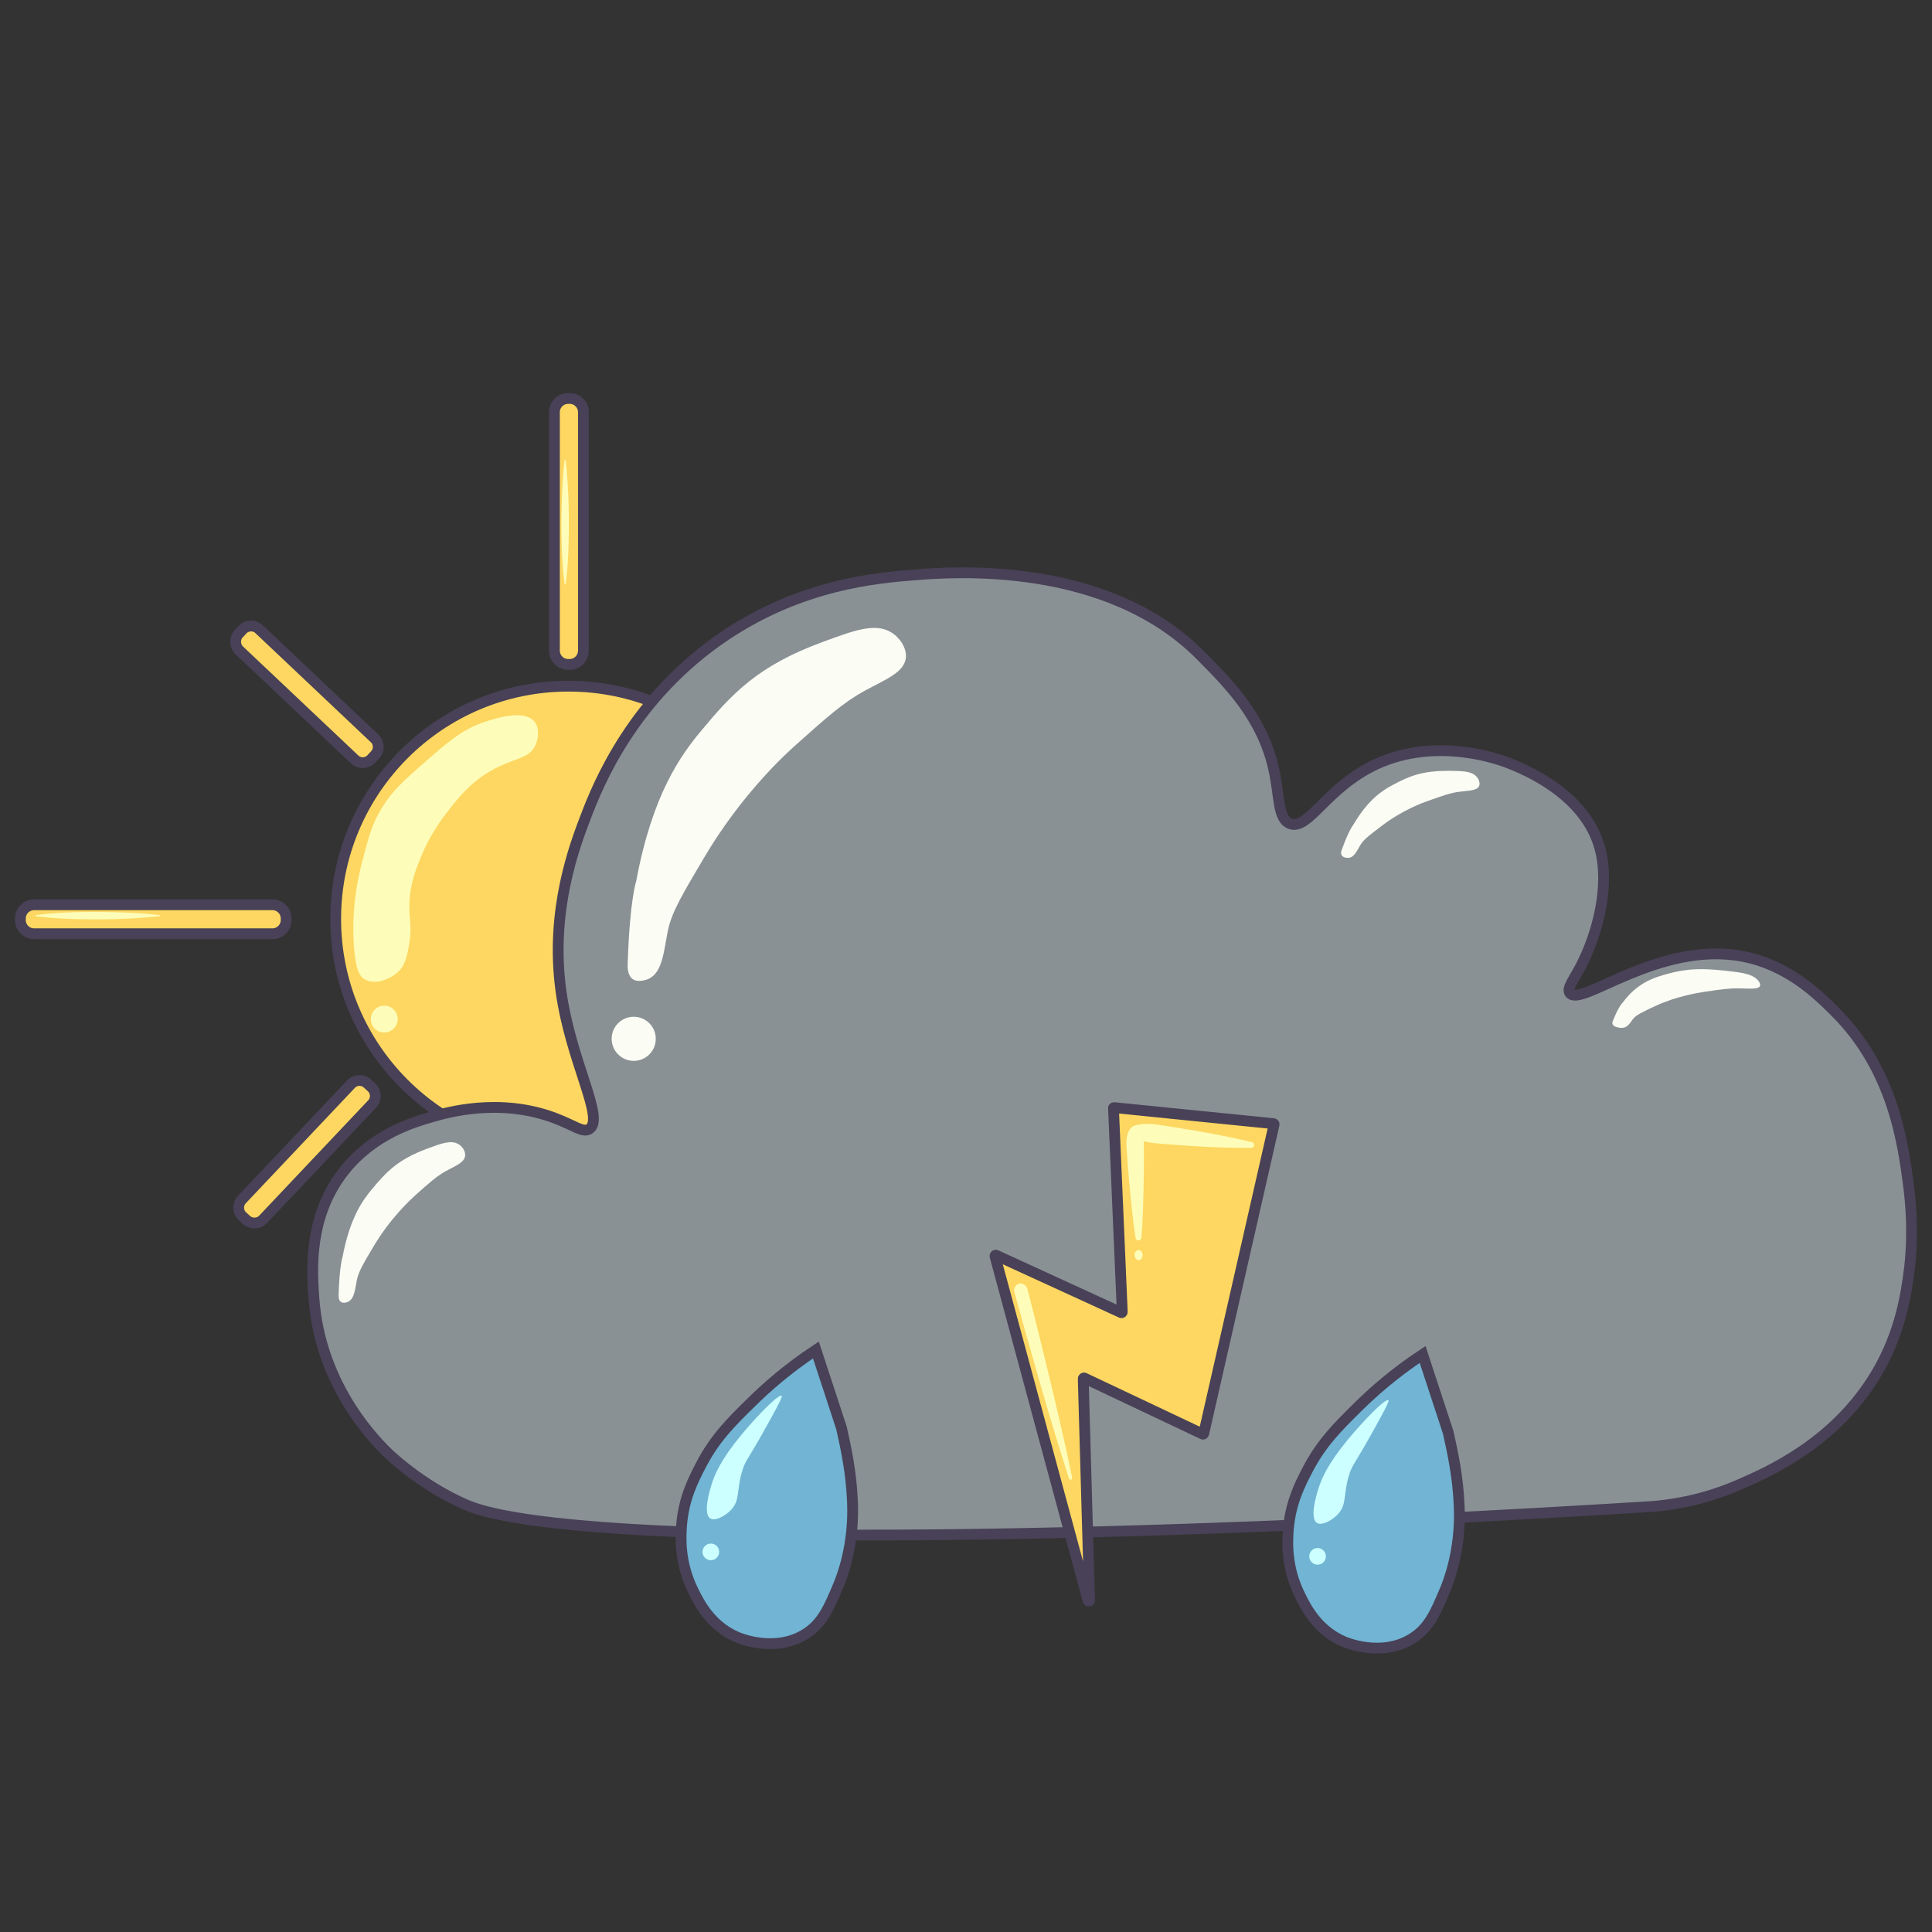 <?xml version="1.0" encoding="utf-8"?>
<!-- Generator: Adobe Illustrator 27.5.0, SVG Export Plug-In . SVG Version: 6.00 Build 0)  -->
<svg version="1.1" xmlns="http://www.w3.org/2000/svg" xmlns:xlink="http://www.w3.org/1999/xlink" x="0px" y="0px"
	 viewBox="0 0 1252.4 1252.4" style="enable-background:new 0 0 1252.4 1252.4;" xml:space="preserve">
<rect x="0" y="0" width="1252.4" height="1252.4" fill="#333333" stroke="none"/>
<style type="text/css">
	.st0{fill:#FDD761;stroke:#484157;stroke-width:7;stroke-miterlimit:10;}
	.st1{fill:#FDD761;stroke:#484157;stroke-width:5.205;stroke-miterlimit:10;}
	.st2{fill:#FDD761;stroke:#484157;stroke-width:4.31;stroke-miterlimit:10;}
	.st3{fill:#FDFDB9;}
	.st4{fill:#8A9195;stroke:#484157;stroke-width:7;stroke-miterlimit:10;}
	.st5{fill:#FBFDF5;}
	.st6{fill:#71B4D3;stroke:#484157;stroke-width:7;stroke-miterlimit:10;}
	.st7{fill:#CCFFFF;}
</style>
<g id="Layer_1">
	<circle class="st0" cx="368.5" cy="595.7" r="150.9"/>
	<path class="st0" d="M369.3,430.7h-1c-4.9,0-8.9-4-8.9-8.9V267.2c0-4.9,4-8.9,8.9-8.9h1c4.9,0,8.9,4,8.9,8.9v154.5
		C378.2,426.7,374.2,430.7,369.3,430.7z"/>
	<path class="st1" d="M369.3,937.8h-1c-4.9,0-8.9-4-8.9-8.9V774.4c0-4.9,4-8.9,8.9-8.9h1c4.9,0,8.9,4,8.9,8.9v154.5
		C378.2,933.8,374.2,937.8,369.3,937.8z"/>
	<path class="st1" d="M549.7,596.2v-1c0-4.9,4-8.9,8.9-8.9h154.5c4.9,0,8.9,4,8.9,8.9v1c0,4.9-4,8.9-8.9,8.9H558.7
		C553.8,605.1,549.7,601.1,549.7,596.2z"/>
	<path class="st2" d="M502.1,493.3l-2.6-2.4c-3.1-2.9-3.2-7.8-0.3-10.8l70.7-74.8c2.9-3.1,7.8-3.2,10.8-0.3l2.6,2.4
		c3.1,2.9,3.2,7.8,0.3,10.8L512.9,493C510,496.1,505.1,496.2,502.1,493.3z"/>
	<path class="st0" d="M159.7,790.8l-2.6-2.4c-3.1-2.9-3.2-7.8-0.3-10.8l70.7-74.8c2.9-3.1,7.8-3.2,10.8-0.3l2.6,2.4
		c3.1,2.9,3.2,7.8,0.3,10.8l-70.7,74.8C167.6,793.5,162.7,793.6,159.7,790.8z"/>
	<path class="st0" d="M154.8,410.8l2.4-2.6c2.9-3.1,7.8-3.2,10.8-0.3l74.8,70.7c3.1,2.9,3.2,7.8,0.3,10.8l-2.4,2.6
		c-2.9,3.1-7.8,3.2-10.8,0.3l-74.8-70.7C152.1,418.7,151.9,413.8,154.8,410.8z"/>
	<path class="st2" d="M497.2,707.3l2.4-2.6c2.9-3.1,7.8-3.2,10.8-0.3l74.8,70.7c3.1,2.9,3.2,7.8,0.3,10.8l-2.4,2.6
		c-2.9,3.1-7.8,3.2-10.8,0.3l-74.8-70.7C494.5,715.2,494.4,710.3,497.2,707.3z"/>
	<path class="st0" d="M13.2,596.4v-1c0-4.9,4-8.9,8.9-8.9h154.5c4.9,0,8.9,4,8.9,8.9v1c0,4.9-4,8.9-8.9,8.9H22.1
		C17.2,605.3,13.2,601.3,13.2,596.4z"/>
	<circle class="st3" cx="249.1" cy="660.6" r="8.7"/>
	<path class="st3" d="M361.5,271.6"/>
	<g>
		<line class="st3" x1="366.4" y1="298.2" x2="366.4" y2="378.7"/>
		<path class="st3" d="M366.7,298.2c2.2,20.1,2.4,40.2,1.7,60.4c-0.3,6.7-0.8,13.4-1.7,20.1H366c-2.1-16.7-2.3-33.5-1.9-50.3
			c0.3-10.1,0.7-20.1,1.9-30.2C366,298.2,366.7,298.2,366.7,298.2L366.7,298.2z"/>
	</g>
	<g>
		<line class="st3" x1="103.6" y1="593.6" x2="23.1" y2="593.6"/>
		<path class="st3" d="M103.6,593.9c-20.1,2.2-40.2,2.4-60.4,1.7c-6.7-0.3-13.4-0.8-20.1-1.7v-0.7c16.7-2.1,33.5-2.3,50.3-1.9
			c10.1,0.3,20.1,0.7,30.2,1.9C103.6,593.2,103.6,593.9,103.6,593.9L103.6,593.9z"/>
	</g>
	<g>
		<line class="st3" x1="640.2" y1="593.6" x2="559.7" y2="593.6"/>
		<path class="st3" d="M640.2,593.9c-20.1,2.2-40.2,2.4-60.4,1.7c-6.7-0.3-13.4-0.8-20.1-1.7v-0.7c16.7-2.1,33.5-2.3,50.3-1.9
			c10.1,0.3,20.1,0.7,30.2,1.9C640.2,593.2,640.2,593.9,640.2,593.9L640.2,593.9z"/>
	</g>
	<g>
		<line class="st3" x1="366.4" y1="812.6" x2="366.4" y2="893.2"/>
		<path class="st3" d="M366.7,812.6c2.2,20.1,2.4,40.2,1.7,60.4c-0.3,6.7-0.8,13.4-1.7,20.1H366c-2.1-16.7-2.3-33.5-1.9-50.3
			c0.3-10.1,0.7-20.1,1.9-30.2C366,812.6,366.7,812.6,366.7,812.6L366.7,812.6z"/>
	</g>
	<path class="st3" d="M236.5,634.9c-3.3-1.9-6-6-7.1-21.8c-1.7-24.4,2.7-44.2,5.3-54.1c4.1-15.8,6.1-23.7,11.8-33.5
		c7.2-12.5,15.2-19.5,30-32.4c14.9-13,23.8-20.6,38.2-25.3c5.8-1.9,25.1-8.3,31.8,0c3.2,4,2.7,10.7,0.6,15.3
		c-4.3,9.2-14,8-28.8,16.5c-13.5,7.7-21.4,17.8-28.2,26.5c-10,12.7-15,24.1-16.5,27.7c-3.5,8.4-7.6,18.1-8.2,31.2
		c-0.5,11,1.8,14.1,0,25.9c-1.3,8.1-2.4,14.5-7.6,19.4C252.2,635.2,242.7,638.5,236.5,634.9z"/>
	<path class="st4" d="M302.4,975.6c59.6,25.5,358.3,26.1,765.1,1.2c20.1-1.2,39.8-5.8,58.3-13.7c0.2-0.1,0.3-0.1,0.5-0.2
		c19.4-8.4,63.2-27.2,90.2-72.8c15.7-26.5,19.2-51.9,21.1-66.5c0.8-5.9,3.3-27.2-0.5-55.9c-3.6-26.9-10-74.5-47.5-111.8
		c-11.3-11.3-30.4-30.2-59.6-35.9c-54.9-10.6-105.6,33.5-112.4,23.7c-2.1-3,2.3-8,7.4-17.9c10.6-20.6,18.8-51.6,12.1-76
		c-9.6-35.3-49.1-51.1-58.5-54.9c-5.2-2.1-46.6-17.9-86.5,0.5c-32.3,15-44,43.3-55.9,38.5c-8-3.2-6.6-17.6-10.5-35.3
		c-7.5-33.6-28.9-55.1-47.5-73.8c-61.3-61.8-161.5-54-184.6-52.2c-26,2-73.8,6.3-122.9,39c-60.4,40.3-83.1,97.3-90.7,117.1
		c-7.4,19.2-23.5,61.4-16.4,113.4c6.3,46,28.6,82.8,18.5,89.7c-4.2,2.8-9.6-2.2-22.7-7.1c-35.8-13.4-70.1-3.4-79.1-0.8
		c-12.1,3.5-38,11-57,34.8c-23.7,29.7-21.1,65.3-19.8,83.1c3.9,52.6,34.8,87.3,47.5,99.7C251,941.6,272.6,962.8,302.4,975.6z"/>
	<path class="st5" d="M406.9,624.3c1.4-41.5,5.5-53,5.5-53c10.5-56.7,29.2-82,41.9-97.3c20.2-24.3,36.9-42.5,79.4-58
		c18.9-6.9,33.3-12.6,44-6.1c5.5,3.3,10.2,10.2,9.5,16.6c-1.1,9.6-13.8,14.2-26.9,21.4c-13.6,7.5-24.1,16.8-45.1,35.6
		c-6,5.4-34.3,31.1-58.5,72c-14.2,23.9-21.3,35.9-23.7,47.5c-2.6,12.3-3.2,27.4-12.7,31.6c-0.3,0.1-6.4,2.8-10.3,0
		C406.7,632.2,406.8,626.8,406.9,624.3z"/>
	<path class="st5" d="M219.5,839.2c0.6-18.9,2.5-24.1,2.5-24.1c4.8-25.8,13.3-37.3,19.1-44.2c9.2-11.1,16.8-19.3,36.1-26.4
		c8.6-3.2,15.2-5.7,20-2.8c2.5,1.5,4.7,4.6,4.3,7.6c-0.5,4.3-6.3,6.5-12.2,9.7c-6.2,3.4-11,7.7-20.5,16.2
		c-2.7,2.5-15.6,14.2-26.6,32.7c-6.5,10.9-9.7,16.3-10.8,21.6c-1.2,5.6-1.5,12.4-5.8,14.4c-0.1,0.1-2.9,1.3-4.7,0
		C219.4,842.7,219.5,840.3,219.5,839.2z"/>
	<path class="st5" d="M869.7,551.1c4.7-13.1,7.5-16.3,7.5-16.3c9.8-16.9,19.5-22.7,25.9-26.1c10.2-5.4,18.4-9.1,36.2-9
		c7.9,0.1,14,0,17.5,3.4c1.8,1.7,2.9,4.5,2,6.5c-1.4,2.9-6.7,2.9-12.4,3.6c-6,0.7-10.9,2.5-20.8,6c-2.9,1-16.3,5.8-29.7,16
		c-7.8,5.9-11.8,8.9-13.9,12.3c-2.2,3.6-4,8.4-8,8.6c-0.1,0-2.7,0.1-3.9-1.2C868.9,553.6,869.4,551.8,869.7,551.1z"/>
	<path class="st5" d="M1045.5,661.9c3.8-9.8,6.5-12.1,6.5-12.1c9-12.2,19.3-15.7,26.1-17.7c10.8-3.1,19.7-5.1,39.7-2.9
		c8.9,1,15.8,1.6,20,4.7c2.2,1.6,3.8,3.9,3,5.4c-1.2,2.2-7.2,1.5-13.6,1.4c-6.6-0.1-12,0.7-22.8,2.3c-3.1,0.5-17.6,2.7-31.5,9.2
		c-8.1,3.8-12.2,5.7-14.2,8.2c-2.1,2.6-3.5,6.2-8,5.9c-0.1,0-3.1-0.2-4.6-1.4C1044.8,663.8,1045.2,662.5,1045.5,661.9z"/>
	<circle class="st5" cx="410.8" cy="673.4" r="14.3"/>
	<path class="st6" d="M454.5,949.5c-4.9,9.4-11.4,21.9-12.7,39.6c-0.5,7-1.5,23.3,7.1,41.1c4,8.3,11.3,23.3,28.5,30.9
		c1.8,0.8,24.6,10.4,44.3-1.6c11.1-6.7,15.4-16.8,21.4-30.9c2.5-5.8,10.8-26.7,9.5-55.4c-0.8-18.7-4-33.6-7.1-47.5l-16.6-50.6
		c-18.6,12.3-32.4,24.6-41.9,34C473.8,922,463.4,932.4,454.5,949.5z"/>
	<path class="st6" d="M847.8,952.4c-4.9,9.4-11.4,21.9-12.7,39.6c-0.5,7-1.5,23.3,7.1,41.1c4,8.3,11.3,23.3,28.5,30.9
		c1.8,0.8,24.6,10.4,44.3-1.6c11.1-6.7,15.4-16.8,21.4-30.9c2.5-5.8,10.8-26.7,9.5-55.4c-0.8-18.7-4-33.6-7.1-47.5L922.2,878
		c-18.6,12.3-32.4,24.6-41.9,34C867.1,925,856.7,935.4,847.8,952.4z"/>
	<path class="st7" d="M506.7,904.8c-1.8-1.5-16.1,13.2-26.1,25.3c-13.4,16.2-17.3,25.7-19.4,32.4c-1.1,3.6-5.7,18.7-0.8,21.8
		c3.1,2,9.3-1.4,13.1-5.1c6.7-6.8,3.6-13,7.9-26.5c2-6.3,2.8-5.2,16.6-30.1C507,906.4,507.1,905.1,506.7,904.8z"/>
	<circle class="st7" cx="460.8" cy="1006" r="5.4"/>
	<path class="st7" d="M900,907.7c-1.8-1.5-16.1,13.2-26.1,25.3c-13.4,16.2-17.3,25.7-19.4,32.4c-1.1,3.6-5.7,18.7-0.8,21.8
		c3.1,2,9.3-1.4,13.1-5.1c6.7-6.8,3.6-13,7.9-26.5c2-6.3,2.8-5.2,16.6-30.1C900.3,909.4,900.4,908,900,907.7z"/>
	<circle class="st7" cx="854.1" cy="1008.9" r="5.4"/>
</g>
<g id="Layer_3">
	<path class="st0" d="M722.2,718l103.3,10.4c0.3,0,0.5,0.3,0.4,0.6l-45.6,200.3c-0.1,0.3-0.4,0.5-0.7,0.3l-76.7-36.3
		c-0.3-0.2-0.7,0.1-0.7,0.5l4.1,143.6c0,0.6-0.8,0.7-1,0.1l-60.3-223.2c-0.1-0.4,0.3-0.8,0.7-0.6l81.1,37.2c0.3,0.2,0.7-0.1,0.7-0.5
		l-5.7-132C721.7,718.2,721.9,718,722.2,718z"/>
</g>
<g id="Layer_4">
	<g>
		<path class="st3" d="M662.7,832.2c1.9,0.7,2.9,1.7,3.3,3.3c0,0,1,3.9,1,3.9l2,7.9c6.5,25.6,13.2,53.1,19.1,78.9
			c2.4,10.6,4.8,21.1,6.9,31.7c0.1,0.6-0.3,1.2-0.8,1.3c-0.5,0.1-1.1-0.2-1.2-0.7c-3.4-10.3-6.5-20.7-9.7-31
			c-6.1-20.2-12.4-42.2-18.1-62.4c-1.4-5.1-5.1-18.5-6.5-23.5c0,0-1.1-3.9-1.1-3.9c-0.2-0.6-0.2-1.3-0.1-2.1
			C657.8,833.6,660.2,831.2,662.7,832.2L662.7,832.2z"/>
	</g>
	<g>
		<path class="st3" d="M811.1,744.1c-12.8,0.1-25.6-0.4-38.3-1.2c-6.4-0.4-12.7-0.9-19.1-1.4c-6.4-0.5-12.7-0.9-18.7-4.2
			c0,0,4.5-4.1,4.5-4.1c1.5,2.8,1.9,5.7,2,8.6c0.1,14.3-0.1,28.9-0.6,43.2c-0.2,5.8-0.5,11.5-1,17.3c-0.1,1.1-1,1.8-2.1,1.8
			c-0.9-0.1-1.6-0.8-1.7-1.6c-0.9-5.7-1.6-11.5-2.2-17.2c-1.6-14.2-2.8-28.7-3.7-43c-0.2-4.4,0.6-11.4,5.8-12.8
			c6.6-1.8,12.9-0.7,19.2,0.3c12.6,1.9,25.2,4,37.7,6.5c6.3,1.2,12.5,2.6,18.7,4.1C813.6,740.9,813.3,744.1,811.1,744.1L811.1,744.1
			z"/>
	</g>
	<ellipse class="st3" cx="738.1" cy="813.6" rx="2.6" ry="3.3"/>
</g>
</svg>
